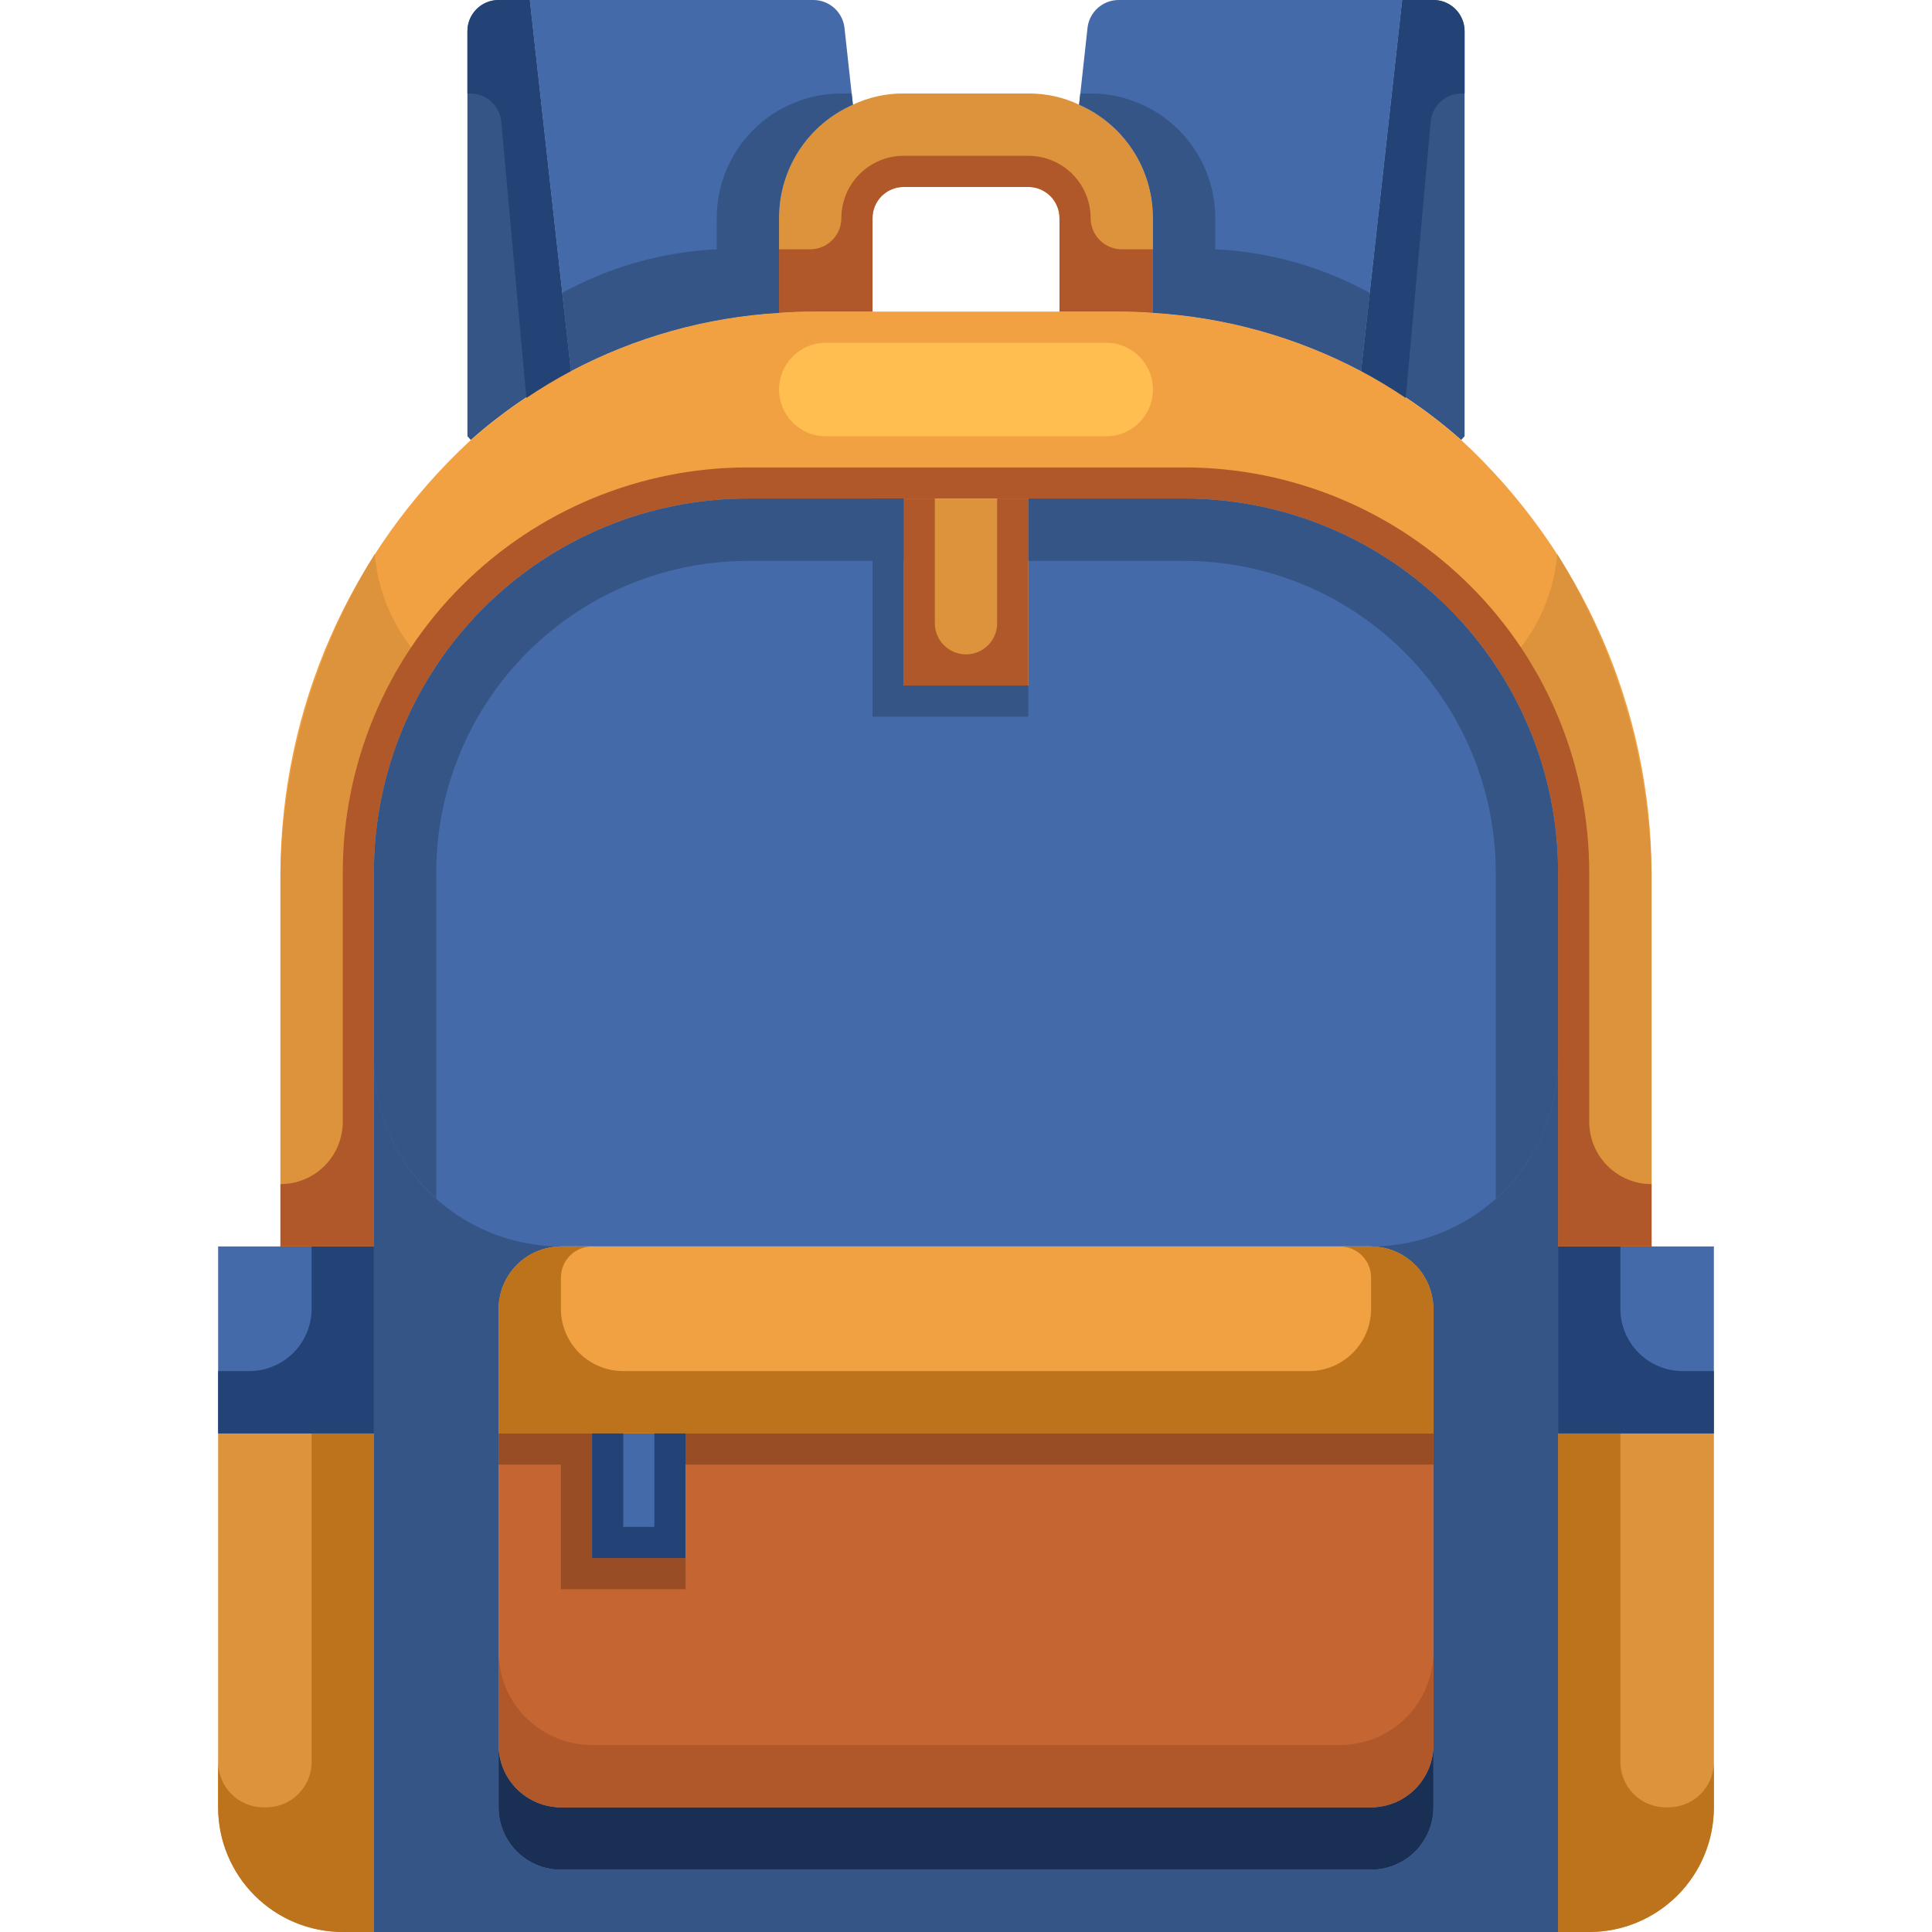 <svg width="512" height="512" viewBox="0 0 512 512" fill="none" xmlns="http://www.w3.org/2000/svg">
<g clip-path="url(#clip0_169_997)">
<path d="M156.903 379.871H181.677V412.903H156.903V379.871Z" fill="#446AA9"/>
<path d="M285.977 27.747C291.814 30.305 296.776 34.513 300.253 39.853C303.73 45.194 305.571 51.434 305.548 57.807V82.911C302.493 82.663 299.437 82.581 296.382 82.581H280.774V57.807C280.774 55.617 279.904 53.516 278.355 51.967C276.807 50.419 274.706 49.549 272.516 49.549H239.484C237.294 49.549 235.193 50.419 233.644 51.967C232.096 53.516 231.226 55.617 231.226 57.807V82.581H215.618C212.563 82.581 209.507 82.663 206.452 82.911V57.807C206.429 51.434 208.27 45.194 211.747 39.853C215.224 34.513 220.186 30.305 226.023 27.747C230.229 25.754 234.83 24.738 239.484 24.774H272.516C277.17 24.738 281.771 25.754 285.977 27.747Z" fill="#DD933C"/>
<path d="M140.387 0L151.288 98.354C141.738 103.33 132.836 109.459 124.779 116.604L123.871 115.613V8.258C123.871 6.068 124.741 3.967 126.29 2.419C127.838 0.87 129.939 0 132.129 0H140.387ZM388.129 8.258V115.613L387.221 116.604C379.164 109.459 370.261 103.33 360.712 98.354L371.613 0H379.871C382.061 0 384.161 0.87 385.71 2.419C387.259 3.967 388.129 6.068 388.129 8.258Z" fill="#365587"/>
<path d="M223.794 7.35L226.023 27.747C220.186 30.305 215.224 34.513 211.747 39.853C208.27 45.194 206.429 51.434 206.452 57.806V82.911C187.172 84.063 168.363 89.329 151.288 98.353L140.387 2.07254e-06H215.535C217.574 -0.001 219.542 0.747 221.064 2.102C222.587 3.457 223.558 5.325 223.794 7.35ZM371.613 2.07254e-06L360.712 98.353C343.637 89.329 324.828 84.063 305.548 82.911V57.806C305.571 51.434 303.73 45.194 300.253 39.853C296.776 34.513 291.814 30.305 285.977 27.747L288.206 7.35C288.441 5.325 289.413 3.457 290.935 2.102C292.458 0.747 294.426 -0.001 296.465 2.07254e-06H371.613Z" fill="#446AA9"/>
<path d="M239.484 132.129H272.516V181.677H239.484V132.129Z" fill="#DD933C"/>
<path d="M156.903 379.871V412.903H181.677V379.871H379.871V462.452C379.858 466.828 378.113 471.021 375.019 474.116C371.924 477.211 367.731 478.955 363.355 478.968H148.645C144.269 478.955 140.075 477.211 136.981 474.116C133.886 471.021 132.142 466.828 132.129 462.452V379.871H156.903Z" fill="#C56532"/>
<path d="M379.871 346.839V379.871H132.129V346.839C132.142 342.463 133.886 338.269 136.981 335.175C140.075 332.08 144.269 330.336 148.645 330.323H363.355C367.731 330.336 371.924 332.08 375.019 335.175C378.114 338.269 379.858 342.463 379.871 346.839ZM206.452 82.911C209.507 82.664 212.563 82.581 215.618 82.581H296.382C299.437 82.581 302.493 82.664 305.548 82.911C324.828 84.063 343.637 89.329 360.712 98.354C370.262 103.33 379.164 109.46 387.221 116.604C403.05 131.222 415.7 148.943 424.381 168.663C433.062 188.383 437.588 209.68 437.677 231.226V330.323H412.903V231.226C412.903 204.944 402.463 179.738 383.878 161.154C365.294 142.57 340.089 132.129 313.806 132.129H198.193C171.911 132.129 146.706 142.57 128.121 161.154C109.537 179.738 99.097 204.944 99.097 231.226V330.323H74.323V231.226C74.412 209.68 78.938 188.383 87.619 168.663C96.3 148.943 108.95 131.222 124.779 116.604C132.836 109.46 141.738 103.33 151.288 98.354C168.363 89.329 187.172 84.063 206.452 82.911Z" fill="#F2A142"/>
<path d="M412.903 379.871V512H99.097V231.226C99.097 204.944 109.537 179.738 128.121 161.154C146.706 142.569 171.911 132.129 198.193 132.129H239.484V181.677H272.516V132.129H313.806C340.088 132.129 365.294 142.569 383.878 161.154C402.463 179.738 412.903 204.944 412.903 231.226V379.871ZM379.871 462.451V346.839C379.858 342.462 378.114 338.269 375.019 335.174C371.924 332.08 367.731 330.336 363.355 330.322H148.645C144.269 330.336 140.075 332.08 136.981 335.174C133.886 338.269 132.142 342.462 132.129 346.839V462.451C132.142 466.828 133.886 471.021 136.981 474.116C140.075 477.21 144.269 478.955 148.645 478.968H363.355C367.731 478.955 371.924 477.21 375.019 474.116C378.114 471.021 379.858 466.828 379.871 462.451Z" fill="#446AA9"/>
<path d="M412.903 379.871V512H421.161C429.922 512 438.324 508.52 444.518 502.325C450.713 496.13 454.193 487.729 454.193 478.968V379.871H412.903Z" fill="#DD933C"/>
<path d="M412.903 330.322H454.193V379.871H412.903V330.322Z" fill="#446AA9"/>
<path d="M57.806 478.968C57.806 487.729 61.287 496.13 67.481 502.325C73.676 508.52 82.078 512 90.839 512H99.097V379.871H57.806V478.968Z" fill="#DD933C"/>
<path d="M57.806 330.322H99.097V379.871H57.806V330.322Z" fill="#446AA9"/>
<path d="M442.17 478.968H441.443C438.254 478.968 435.196 477.701 432.941 475.446C430.686 473.191 429.419 470.133 429.419 466.944V379.871H412.903V512H421.161C429.922 512 438.324 508.52 444.518 502.325C450.713 496.13 454.193 487.729 454.193 478.968V466.944C454.193 470.133 452.927 473.191 450.672 475.446C448.417 477.701 445.359 478.968 442.17 478.968Z" fill="#BD731C"/>
<path d="M412.903 330.322V379.871H454.193V363.355H445.935C441.555 363.355 437.354 361.614 434.257 358.517C431.159 355.42 429.419 351.219 429.419 346.838V330.322H412.903Z" fill="#234275"/>
<path d="M69.83 478.968H70.557C72.136 478.968 73.699 478.657 75.158 478.053C76.617 477.448 77.942 476.563 79.059 475.446C80.175 474.33 81.061 473.004 81.665 471.545C82.27 470.087 82.581 468.523 82.581 466.944V379.871H99.097V512H90.839C82.078 512 73.676 508.52 67.481 502.325C61.287 496.13 57.806 487.729 57.806 478.968V466.944C57.806 470.133 59.073 473.191 61.328 475.446C63.583 477.701 66.641 478.968 69.83 478.968Z" fill="#BD731C"/>
<path d="M99.097 330.322V379.871H57.806V363.355H66.064C70.445 363.355 74.646 361.614 77.743 358.517C80.841 355.42 82.581 351.219 82.581 346.838V330.322H99.097Z" fill="#234275"/>
<path d="M412.697 146.862C411.664 158.78 406.123 169.856 397.205 177.83C407.461 193.75 412.911 212.288 412.903 231.226V330.323H437.677V231.226C437.072 201.373 428.444 172.232 412.697 146.862ZM99.303 146.862C83.556 172.232 74.928 201.373 74.323 231.226V330.323H99.097V231.226C99.086 212.289 104.534 193.751 114.787 177.83C105.872 169.855 100.334 158.779 99.303 146.862Z" fill="#DD933C"/>
<path d="M421.161 297.29V231.226C421.161 202.753 409.851 175.447 389.718 155.314C369.585 135.181 342.279 123.871 313.806 123.871H198.193C169.721 123.871 142.415 135.181 122.282 155.314C102.149 175.447 90.839 202.753 90.839 231.226V297.29C90.839 301.67 89.099 305.871 86.001 308.969C82.904 312.066 78.703 313.806 74.323 313.806V330.322H99.097V231.226C99.097 204.943 109.537 179.738 128.121 161.154C146.706 142.569 171.911 132.129 198.193 132.129H313.806C340.089 132.129 365.294 142.569 383.878 161.154C402.463 179.738 412.903 204.943 412.903 231.226V330.322H437.677V313.806C433.297 313.806 429.096 312.066 425.999 308.969C422.901 305.871 421.161 301.67 421.161 297.29ZM297.29 66.064C295.1 66.064 293 65.194 291.451 63.645C289.902 62.097 289.032 59.996 289.032 57.806C289.032 53.426 287.292 49.225 284.195 46.127C281.097 43.03 276.896 41.29 272.516 41.29H239.484C235.103 41.29 230.903 43.03 227.805 46.127C224.708 49.225 222.968 53.426 222.968 57.806C222.968 59.996 222.098 62.097 220.549 63.645C219 65.194 216.9 66.064 214.71 66.064H206.452V82.911C209.507 82.663 212.563 82.58 215.618 82.58H231.226V57.806C231.226 55.616 232.096 53.516 233.644 51.967C235.193 50.418 237.294 49.548 239.484 49.548H272.516C274.706 49.548 276.807 50.418 278.355 51.967C279.904 53.516 280.774 55.616 280.774 57.806V82.58H296.382C299.437 82.58 302.493 82.663 305.548 82.911V66.064H297.29Z" fill="#B0582A"/>
<path d="M140.387 0H132.129C129.939 0 127.838 0.87 126.29 2.419C124.741 3.967 123.871 6.068 123.871 8.258V24.774H124.589C126.655 24.766 128.649 25.532 130.178 26.921C131.707 28.311 132.659 30.223 132.847 32.281L139.495 105.464C143.312 102.891 147.259 100.518 151.321 98.354L148.992 77.626L140.387 0ZM379.871 0H371.613L363.008 77.626L360.712 98.354C364.774 100.518 368.721 102.891 372.538 105.464L379.144 32.281C379.332 30.223 380.284 28.311 381.813 26.921C383.342 25.532 385.336 24.766 387.402 24.774H388.129V8.258C388.129 6.068 387.259 3.967 385.71 2.419C384.161 0.87 382.061 0 379.871 0Z" fill="#234275"/>
<path d="M189.935 57.807V66.065C175.585 66.749 161.581 70.703 148.992 77.626L151.288 98.337C168.364 89.318 187.174 84.058 206.452 82.911V57.807C206.429 51.434 208.27 45.194 211.747 39.853C215.224 34.513 220.186 30.305 226.023 27.747L225.701 24.774H222.968C214.207 24.774 205.805 28.255 199.61 34.449C193.416 40.644 189.935 49.046 189.935 57.807ZM322.064 66.065V57.807C322.064 49.046 318.584 40.644 312.39 34.449C306.195 28.255 297.793 24.774 289.032 24.774H286.299L285.977 27.747C291.814 30.305 296.776 34.513 300.253 39.853C303.73 45.194 305.571 51.434 305.548 57.807V82.911C324.828 84.063 343.637 89.329 360.712 98.354L363.008 77.643C350.421 70.714 336.416 66.754 322.064 66.065Z" fill="#365587"/>
<path d="M239.484 132.129V181.677H272.516V132.129H264.258V165.161C264.258 167.351 263.388 169.452 261.839 171.001C260.291 172.549 258.19 173.419 256 173.419C253.81 173.419 251.709 172.549 250.161 171.001C248.612 169.452 247.742 167.351 247.742 165.161V132.129H239.484Z" fill="#B0582A"/>
<path d="M363.355 478.967H148.645C144.269 478.954 140.075 477.21 136.981 474.115C133.886 471.021 132.142 466.828 132.129 462.451V478.967C132.129 483.348 133.869 487.549 136.966 490.646C140.064 493.743 144.265 495.483 148.645 495.483H363.355C367.735 495.483 371.936 493.743 375.033 490.646C378.131 487.549 379.871 483.348 379.871 478.967V462.451C379.858 466.828 378.113 471.021 375.019 474.115C371.924 477.21 367.731 478.954 363.355 478.967Z" fill="#192F54"/>
<path d="M363.355 330.322C367.731 330.336 371.924 332.08 375.019 335.174C378.114 338.269 379.858 342.462 379.871 346.839V478.968C379.871 483.348 378.131 487.549 375.033 490.646C371.936 493.744 367.735 495.484 363.355 495.484H148.645C144.265 495.484 140.064 493.744 136.966 490.646C133.869 487.549 132.129 483.348 132.129 478.968V346.839C132.142 342.462 133.886 338.269 136.981 335.174C140.075 332.08 144.269 330.336 148.645 330.322C135.504 330.322 122.901 325.102 113.609 315.81C104.317 306.518 99.097 293.915 99.097 280.774V512H412.903V280.774C412.903 293.915 407.683 306.518 398.391 315.81C389.099 325.102 376.496 330.322 363.355 330.322ZM272.516 181.677V189.935H231.226V132.129H239.484V181.677H272.516Z" fill="#365587"/>
<path d="M198.193 148.645H239.484V132.129H198.193C171.911 132.129 146.706 142.569 128.121 161.154C109.537 179.738 99.097 204.944 99.097 231.226V280.774C99.095 287.735 100.565 294.617 103.412 300.969C106.258 307.321 110.416 312.999 115.613 317.63V231.226C115.613 209.324 124.313 188.319 139.8 172.832C155.287 157.345 176.292 148.645 198.193 148.645ZM313.806 132.129H272.516V148.645H313.806C335.708 148.645 356.713 157.345 372.2 172.832C387.687 188.319 396.387 209.324 396.387 231.226V317.63C401.583 312.999 405.741 307.321 408.588 300.969C411.434 294.617 412.905 287.735 412.903 280.774V231.226C412.903 204.944 402.463 179.738 383.878 161.154C365.294 142.569 340.088 132.129 313.806 132.129Z" fill="#365587"/>
<path d="M363.355 330.322H355.097C357.287 330.322 359.387 331.192 360.936 332.741C362.485 334.29 363.355 336.39 363.355 338.58V346.838C363.355 351.219 361.615 355.42 358.517 358.517C355.42 361.614 351.219 363.355 346.839 363.355H165.161C160.781 363.355 156.58 361.614 153.483 358.517C150.385 355.42 148.645 351.219 148.645 346.838V338.58C148.645 336.39 149.515 334.29 151.064 332.741C152.612 331.192 154.713 330.322 156.903 330.322H148.645C144.269 330.335 140.075 332.08 136.981 335.174C133.886 338.269 132.142 342.462 132.129 346.838V379.871H379.871V346.838C379.858 342.462 378.113 338.269 375.019 335.174C371.924 332.08 367.731 330.335 363.355 330.322Z" fill="#BD731C"/>
<path d="M355.097 462.452H156.903C150.333 462.452 144.031 459.842 139.385 455.196C134.739 450.55 132.129 444.248 132.129 437.678V462.452C132.142 466.828 133.886 471.022 136.981 474.116C140.075 477.211 144.269 478.955 148.645 478.968H363.355C367.731 478.955 371.924 477.211 375.019 474.116C378.113 471.022 379.858 466.828 379.871 462.452V437.678C379.871 444.248 377.261 450.55 372.615 455.196C367.969 459.842 361.667 462.452 355.097 462.452Z" fill="#B0582A"/>
<path d="M181.677 379.871H379.871V388.129H181.677V379.871ZM181.677 412.903V421.161H148.645V388.129H132.129V379.871H156.903V412.903H181.677Z" fill="#994D25"/>
<path d="M156.903 379.871V412.903H181.677V379.871H173.419V404.645H165.161V379.871H156.903Z" fill="#234275"/>
<path d="M293.161 90.839H218.839C211.997 90.839 206.452 96.385 206.452 103.226C206.452 110.067 211.997 115.613 218.839 115.613H293.161C300.002 115.613 305.548 110.067 305.548 103.226C305.548 96.385 300.002 90.839 293.161 90.839Z" fill="#FFBE4F"/>
</g>
<defs>
<clipPath id="clip0_169_997">
<rect width="512" height="512" fill="white"/>
</clipPath>
</defs>
</svg>

